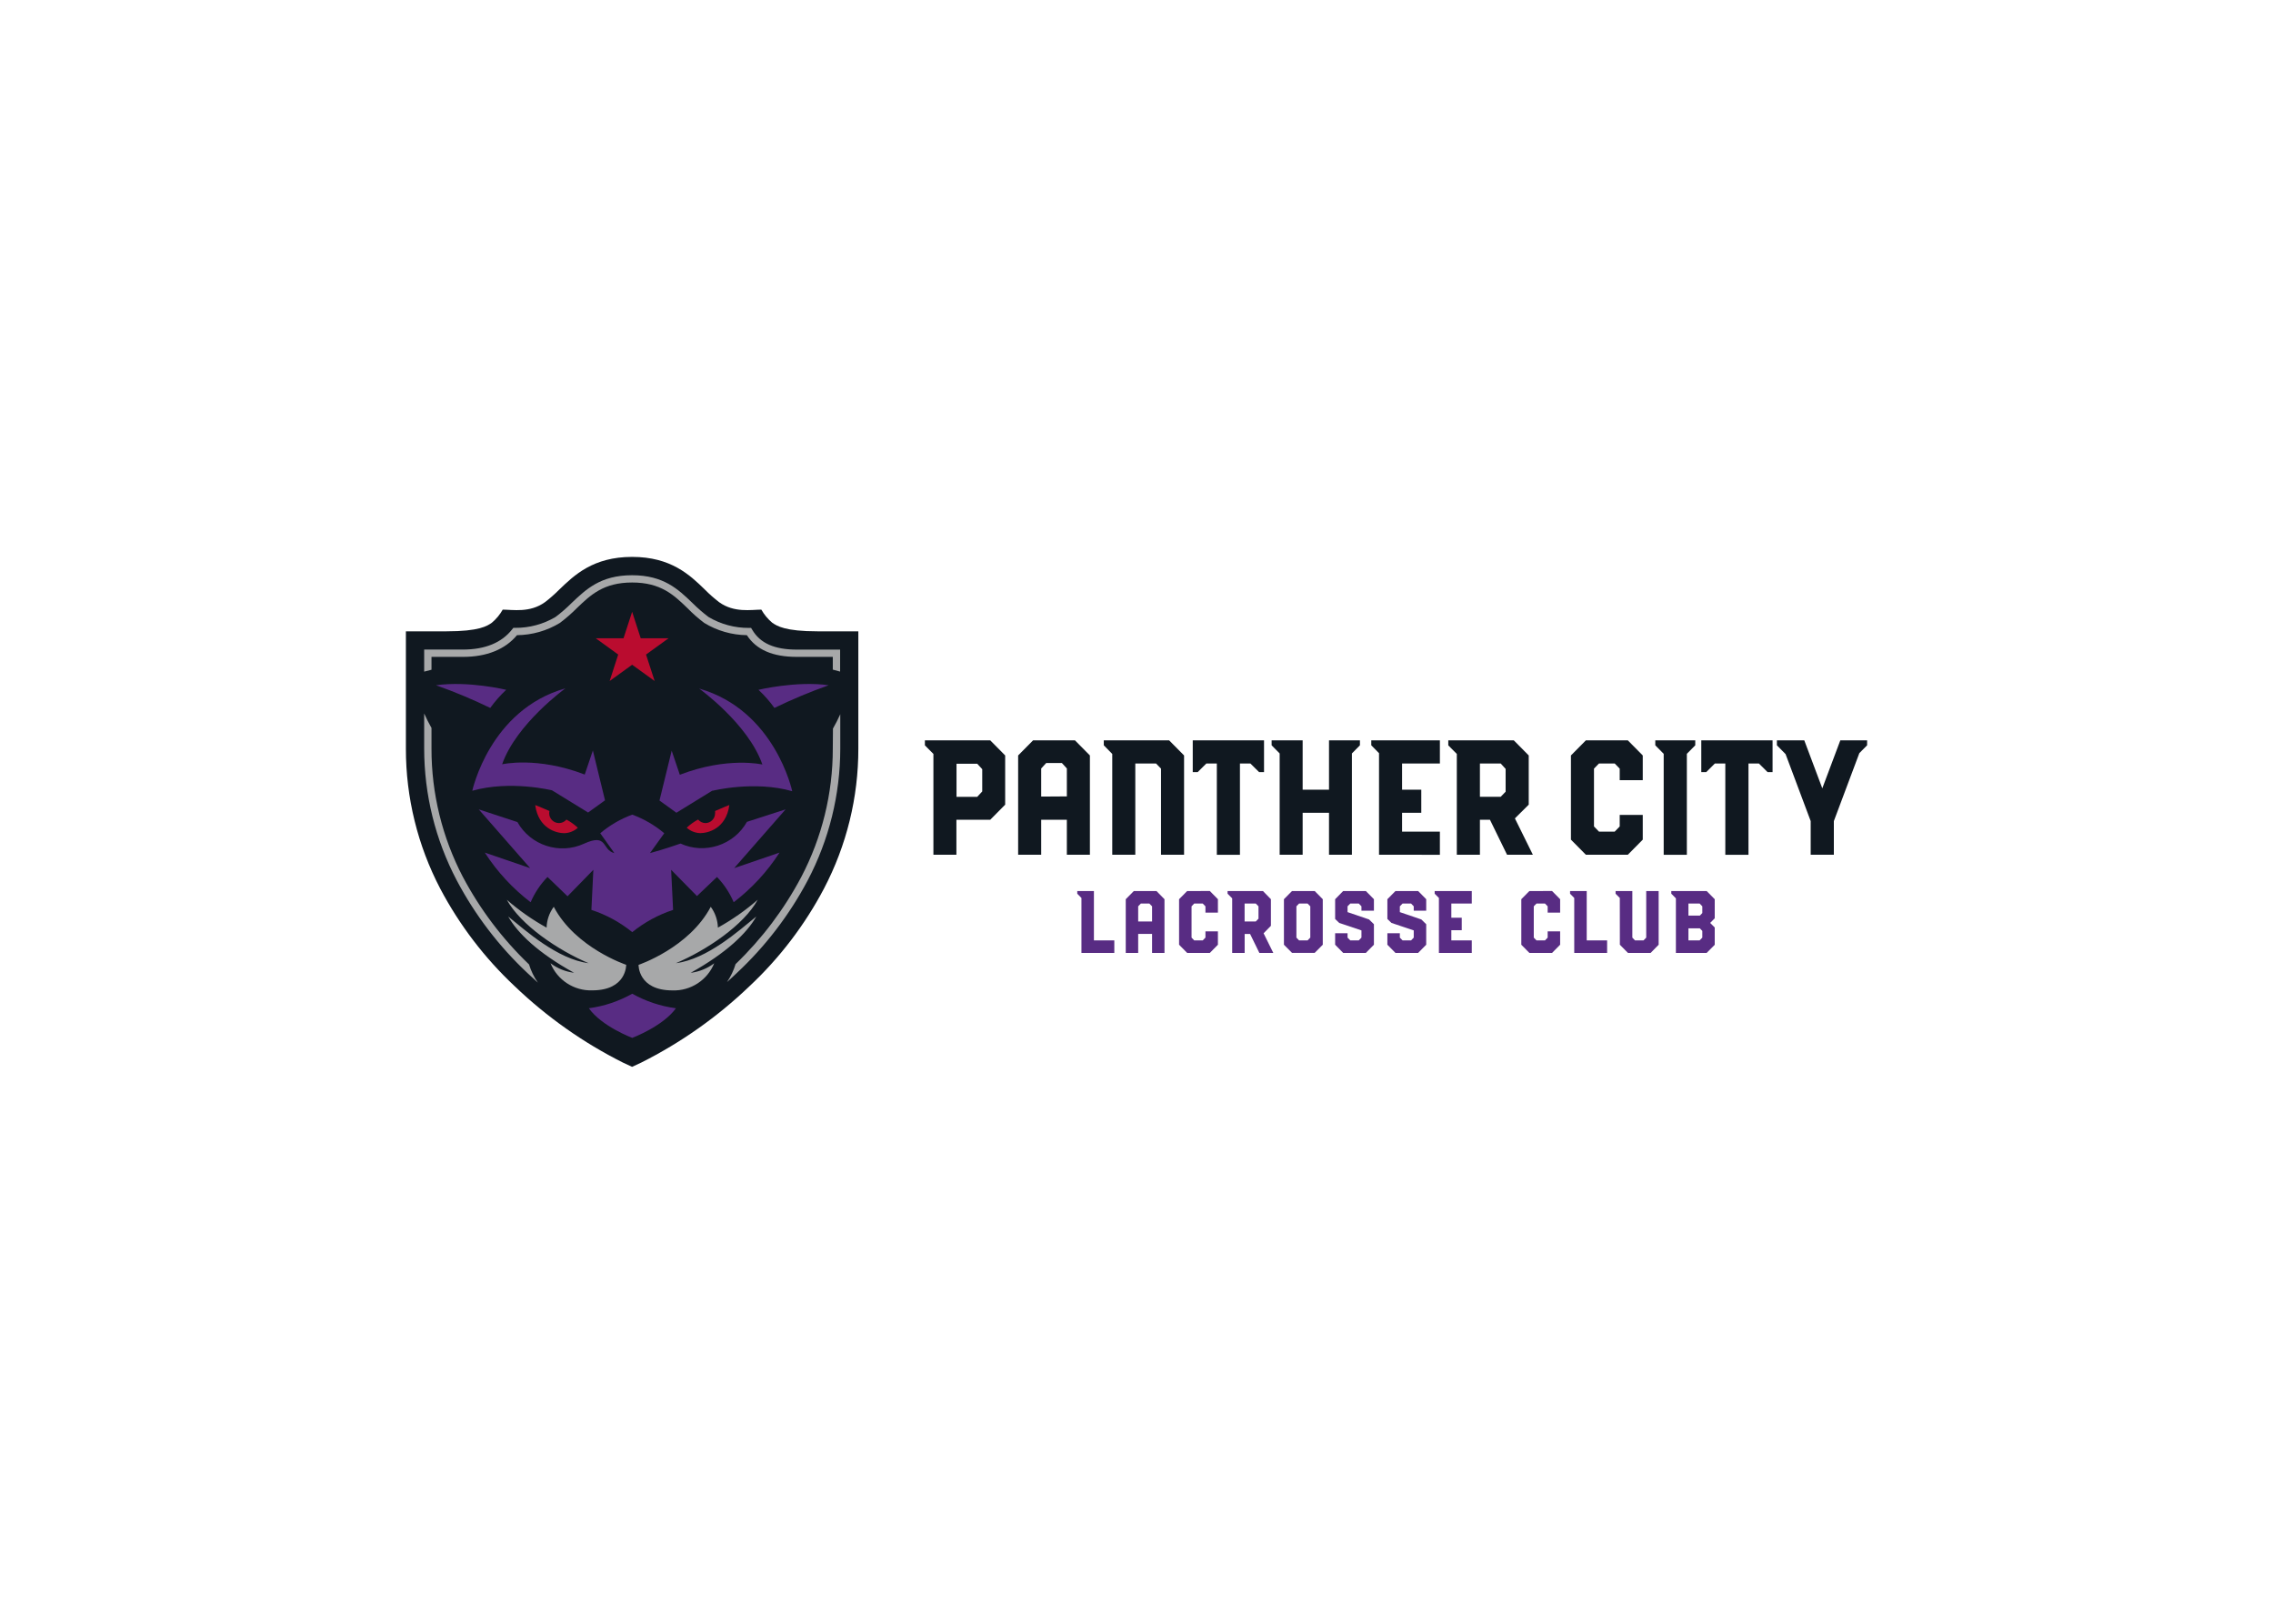 <svg clip-rule="evenodd" fill-rule="evenodd" stroke-linejoin="round" stroke-miterlimit="2" viewBox="0 0 560 400" xmlns="http://www.w3.org/2000/svg"><g fill-rule="nonzero"><g fill="#101820"><path d="m376.635 198.223v-12.122l-3.675-3.715h-16.144v1.23l2.099 2.111v24.831h5.693v-8.62h2.472l4.21 8.62h6.361l-4.424-8.954zm-12.027-10.144h5.118l1.216 1.337v5.613l-1.216 1.256h-5.118z"/><path d="m243.971 182.386h-16.104v1.23l2.098 2.111v24.831h5.666v-8.62h8.34l3.675-3.715v-12.122zm-1.978 12.576-1.23 1.336h-5.105v-8.152h5.105l1.23 1.337z"/><path d="m254.515 182.386-3.675 3.715v24.457h5.679v-8.62h6.322v8.62h5.679v-24.457l-3.675-3.715zm2.004 13.845v-6.922l1.23-1.337h3.875l1.217 1.337v6.882z"/><path d="m390.708 182.386-3.676 3.715v20.741l3.676 3.716h10.343l3.675-3.716v-6.094h-5.679v2.847l-1.23 1.27h-3.875l-1.23-1.27v-14.246l1.23-1.27h3.875l1.23 1.27v2.846h5.679v-6.094l-3.675-3.715z"/><path d="m271.942 182.386v1.216l2.084 2.125v24.831h5.68v-22.479h5.105l1.23 1.27v21.209h5.679v-24.457l-3.675-3.715z"/><path d="m327.429 182.386v12.148h-6.495v-12.148h-7.644v1.216l1.978 2.005v24.951h5.666v-10.331h6.495v10.331h5.64v-24.951l1.977-2.005v-1.216z"/><path d="m337.839 182.386v1.216l1.912 1.938v25.018l14.994.013v-5.706h-9.315v-4.638h4.731v-5.693h-4.731v-6.455h9.315v-5.693z"/><path d="m293.859 190.204h1.216l2.138-2.125h2.579v22.492h5.693v-22.492h2.566l2.152 2.125h1.216v-7.818h-17.56z"/><path d="m407.814 182.386v1.216l2.071 2.098v24.871h5.706v-24.871l2.072-2.098v-1.216z"/><path d="m419.146 190.204h1.216l2.139-2.125h2.565v22.492h5.707v-22.492h2.566l2.138 2.125h1.23v-7.818h-17.561z"/><path d="m460 183.602v-1.216h-6.602l-4.437 11.814-4.437-11.814h-6.748v1.216l2.138 2.165 6.187 16.505v8.286h5.707v-8.286l6.281-16.745z"/></g><g fill="#582c83"><path d="m313.116 228.064v-6.548l-1.964-2.018h-8.714v.655l1.136 1.149v13.444h3.074v-4.677h1.336l2.286 4.677h3.434l-2.392-4.837zm-6.481-5.479h2.752l.669.682v3.047l-.669.681h-2.752z"/><path d="m279.345 219.498-1.991 2.018v13.23h3.06v-4.677h3.421v4.677h3.061v-13.23l-1.978-2.018zm1.069 7.497v-3.728l.655-.682h2.098l.668.682v3.728z"/><path d="m292.482 219.498-1.991 2.018v11.212l1.991 2.018h5.586l1.991-2.018v-3.3h-3.073v1.55l-.669.681h-2.098l-.655-.681v-7.711l.655-.682h2.098l.669.682v1.55h3.073v-3.301l-1.991-2.018z"/><path d="m376.796 219.498-1.992 2.018v11.212l1.992 2.018h5.586l1.991-2.018v-3.3h-3.074v1.55l-.655.681h-2.098l-.668-.681v-7.711l.668-.682h2.098l.655.682v1.55h3.074v-3.301l-1.991-2.018z"/><path d="m323.901 219.498h-5.586l-1.992 2.018v11.212l1.992 2.005h5.586l1.991-2.005v-11.212zm-1.751 12.161h-2.098l-.655-.681v-7.711l.655-.682h2.098l.668.682v7.711z"/><path d="m265.407 219.511v.655l1.029 1.043v13.537h8.098v-3.087h-5.025v-12.161z"/><path d="m386.819 219.511v.655l1.029 1.043v13.537h8.098v-3.087h-5.025v-12.161z"/><path d="m405.582 219.498v11.48l-.668.681h-2.099l-.654-.681v-11.48h-.027l-4.103.013v.655l1.042 1.043.014 11.519 1.991 2.018h5.586l1.978-2.018v-13.23z"/><path d="m353.462 219.511v.655l1.042 1.043v13.537h8.099v-3.087h-5.038v-2.512h2.566v-3.074h-2.566v-3.488h5.038v-3.087z"/><path d="m422.46 221.516-1.991-2.018h-8.713v.655l1.136 1.149v13.444h7.577l1.991-2.004v-4.263l-1.122-1.123 1.122-1.136zm-3.06 9.462-.668.681h-2.753v-2.966h2.806l.615.628zm0-6.054-.601.628h-2.82v-2.967h2.766l.655.682z"/><path d="m349.386 219.498h-5.586l-1.991 2.018v4.865l1.002.975 5.493 1.844v1.778l-.655.681h-2.098l-.669-.681v-1.083h-3.073v2.833l1.991 2.018h5.586l1.991-2.018v-5.051l-1.203-1.176-5.292-1.804v-1.43l.669-.682h2.098l.655.682v1.082h3.073v-2.833z"/><path d="m336.503 219.498h-5.586l-1.978 2.018v4.865l1.002.975 5.48 1.844v1.778l-.655.681h-2.098l-.669-.681v-1.083h-3.06v2.833l1.978 2.018h5.586l1.991-2.018v-5.051l-1.202-1.176-5.293-1.804v-1.43l.669-.682h2.098l.655.682v1.082h3.073v-2.833z"/></g><path d="m211.469 155.525h-10.009c-8.099 0-10.063-1.337-11.213-2.125-1.077-.905-1.982-1.996-2.673-3.221-2.472 0-6.682.842-10.397-1.831-1.23-.945-2.395-1.972-3.488-3.074-3.702-3.608-8.366-8.085-17.948-8.085-9.595 0-14.246 4.477-17.988 8.085-1.097 1.102-2.267 2.129-3.501 3.074-3.702 2.673-7.925 1.831-10.397 1.831-.69 1.225-1.596 2.316-2.673 3.221-1.149.815-3.114 2.125-11.212 2.125h-9.97v28.906c-.011 12.018 2.897 23.86 8.473 34.506 4.749 8.982 10.959 17.111 18.375 24.055 7.886 7.544 16.854 13.869 26.608 18.763l2.272 1.056 2.272-1.056c9.763-4.904 18.74-11.237 26.634-18.79 7.417-6.94 13.623-15.071 18.363-24.055 5.581-10.643 8.49-22.487 8.472-34.506z" fill="#101820"/><path d="m136.43 223.387c-1.1 1.489-1.715 3.281-1.764 5.132-3.505-1.934-6.793-4.237-9.809-6.869 3.448 6.241 12.576 12.402 20.166 15.636-7.764-1.043-15.502-8.019-19.818-11.507 2.338 4.116 7.363 8.967 16.223 13.859-2.105-.265-4.104-1.076-5.799-2.352 1.679 4.16 5.806 6.84 10.29 6.682 8.499 0 8.352-6.295 8.352-6.295s-12.495-4.156-17.841-14.286zm-22.384-7.35c-5.099-9.754-7.754-20.6-7.738-31.606v-5.105c-.662-1.158-1.264-2.349-1.804-3.568v8.673c.007 11.301 2.759 22.432 8.018 32.434 4.504 8.526 10.393 16.244 17.427 22.84.891.819 1.746 1.608 2.566 2.365-.951-1.377-1.685-2.891-2.179-4.49-6.545-6.265-12.045-13.538-16.29-21.543zm72.286 9.742c-4.317 3.502-12.028 10.464-19.819 11.507 7.591-3.234 16.718-9.355 20.166-15.636-3.018 2.629-6.306 4.932-9.809 6.869-.054-1.85-.67-3.64-1.764-5.132-5.346 10.13-17.788 14.3-17.788 14.3s-.147 6.294 8.353 6.294c4.483.158 8.611-2.522 10.29-6.682-1.695 1.276-3.695 2.087-5.8 2.352 8.807-4.905 13.832-9.756 16.171-13.872zm10.009-65.751c-5.546 0-9.061-1.563-11.025-4.904l-.267-.441h-.508c-3.5.029-6.942-.895-9.956-2.673-1.417-1.068-2.756-2.233-4.01-3.488-3.488-3.355-7.083-6.816-14.86-6.816-7.778 0-11.36 3.502-14.848 6.802-1.253 1.256-2.592 2.421-4.009 3.488-3.01 1.777-6.448 2.701-9.943 2.673h-.441l-.28.348c-2.58 3.314-6.682 4.998-12.135 4.998h-9.555v5.439c.561-.134 1.162-.29 1.804-.468v-3.167h7.791c5.787 0 10.371-1.844 13.271-5.346 3.731-.036 7.383-1.08 10.57-3.02 1.48-1.114 2.878-2.334 4.183-3.648 3.382-3.248 6.562-6.308 13.618-6.308 7.057 0 10.237 3.047 13.618 6.308 1.286 1.32 2.671 2.54 4.143 3.648 3.166 1.932 6.795 2.975 10.504 3.02 2.352 3.609 6.375 5.346 12.309 5.346h8.86v3.141c.597.142 1.198.302 1.804.481v-5.413zm8.834 24.403c.01 11.008-2.654 21.856-7.765 31.606-4.221 7.967-9.684 15.212-16.183 21.462-.479 1.572-1.191 3.063-2.112 4.424.802-.708 1.604-1.457 2.406-2.218 7.056-6.588 12.964-14.307 17.48-22.84 5.258-10.002 8.01-21.133 8.018-32.434v-8.486c-.508 1.122-1.109 2.325-1.804 3.541z" fill="#a7a8a9"/><path d="m127.476 202.512c3.212 5.739 10.378 8.08 16.358 5.346s4.343 1.497 7.524 2.299l-3.475-4.892c2.341-1.976 5.009-3.528 7.885-4.583 2.876 1.055 5.545 2.607 7.885 4.583l-3.515 4.892c3.181-.829 7.524-2.352 7.524-2.352 5.981 2.734 13.146.392 16.358-5.346l9.528-3.074-12.669 14.473 11.172-3.822c-3.026 4.7-6.848 8.838-11.292 12.228-.978-2.311-2.374-4.422-4.116-6.227l-4.932 4.704-6.361-6.468.481 9.876c-3.658 1.202-7.068 3.058-10.063 5.479-2.992-2.425-6.402-4.283-10.063-5.479l.481-9.876-6.361 6.521-4.932-4.757c-1.757 1.802-3.166 3.913-4.156 6.227-4.441-3.394-8.262-7.531-11.292-12.228l11.172 3.822-12.669-14.473zm39.063 45.866c-3.247 4.477-10.771 7.297-10.771 7.297s-7.524-2.82-10.691-7.297c3.759-.504 7.387-1.719 10.691-3.582 3.324 1.871 6.976 3.086 10.758 3.582zm8.994-53.63-8.887 5.466-4.169-3.007 3.007-12.282 2.004 5.934c11.761-4.53 20.34-2.526 20.34-2.526-3.461-9.996-15.582-18.709-15.582-18.709 18.71 5.345 22.933 25.284 22.933 25.284-9.355-2.672-19.632-.107-19.632-.107zm-36.229-25.178s-12.122 8.767-15.596 18.71c0 0 8.593-2.005 20.353 2.526l2.005-5.934 2.993 12.281-4.169 3.007-8.887-5.466s-10.291-2.539-19.645.107c0 .054 4.236-19.939 22.946-25.231zm47.562.361s9.355-2.245 17.293-1.123c-4.556 1.611-9.017 3.476-13.364 5.587-1.16-1.613-2.476-3.108-3.929-4.464zm-66.085 4.464c-4.345-2.114-8.807-3.979-13.364-5.587 8.018-1.122 17.293 1.123 17.293 1.123-1.451 1.357-2.767 2.852-3.929 4.464z" fill="#582c83"/><path d="m173.81 202.766c1.294-.021 2.351-1.084 2.365-2.378.026-.2.026-.402 0-.602 1.951-.882 3.515-1.47 3.515-1.47-.789 5.827-5.252 6.923-7.19 6.923-1.227-.045-2.4-.518-3.314-1.337.845-.79 1.788-1.468 2.806-2.018.444.549 1.111.873 1.818.882zm-38.435-2.98c-.046.186-.069.377-.069.569 0 1.32 1.086 2.405 2.406 2.405.712 0 1.389-.316 1.846-.862 1.018.549 1.961 1.227 2.806 2.018-.914.819-2.088 1.292-3.314 1.336-1.938 0-6.388-1.096-7.19-6.923 0-.013 1.55.575 3.515 1.457zm18.241-42.551 2.125-6.522 2.112 6.522h6.856l-5.546 4.009 2.124 6.522-5.546-4.009-5.546 4.009 2.112-6.522-5.533-4.009z" fill="#ba0c2f"/></g></svg>